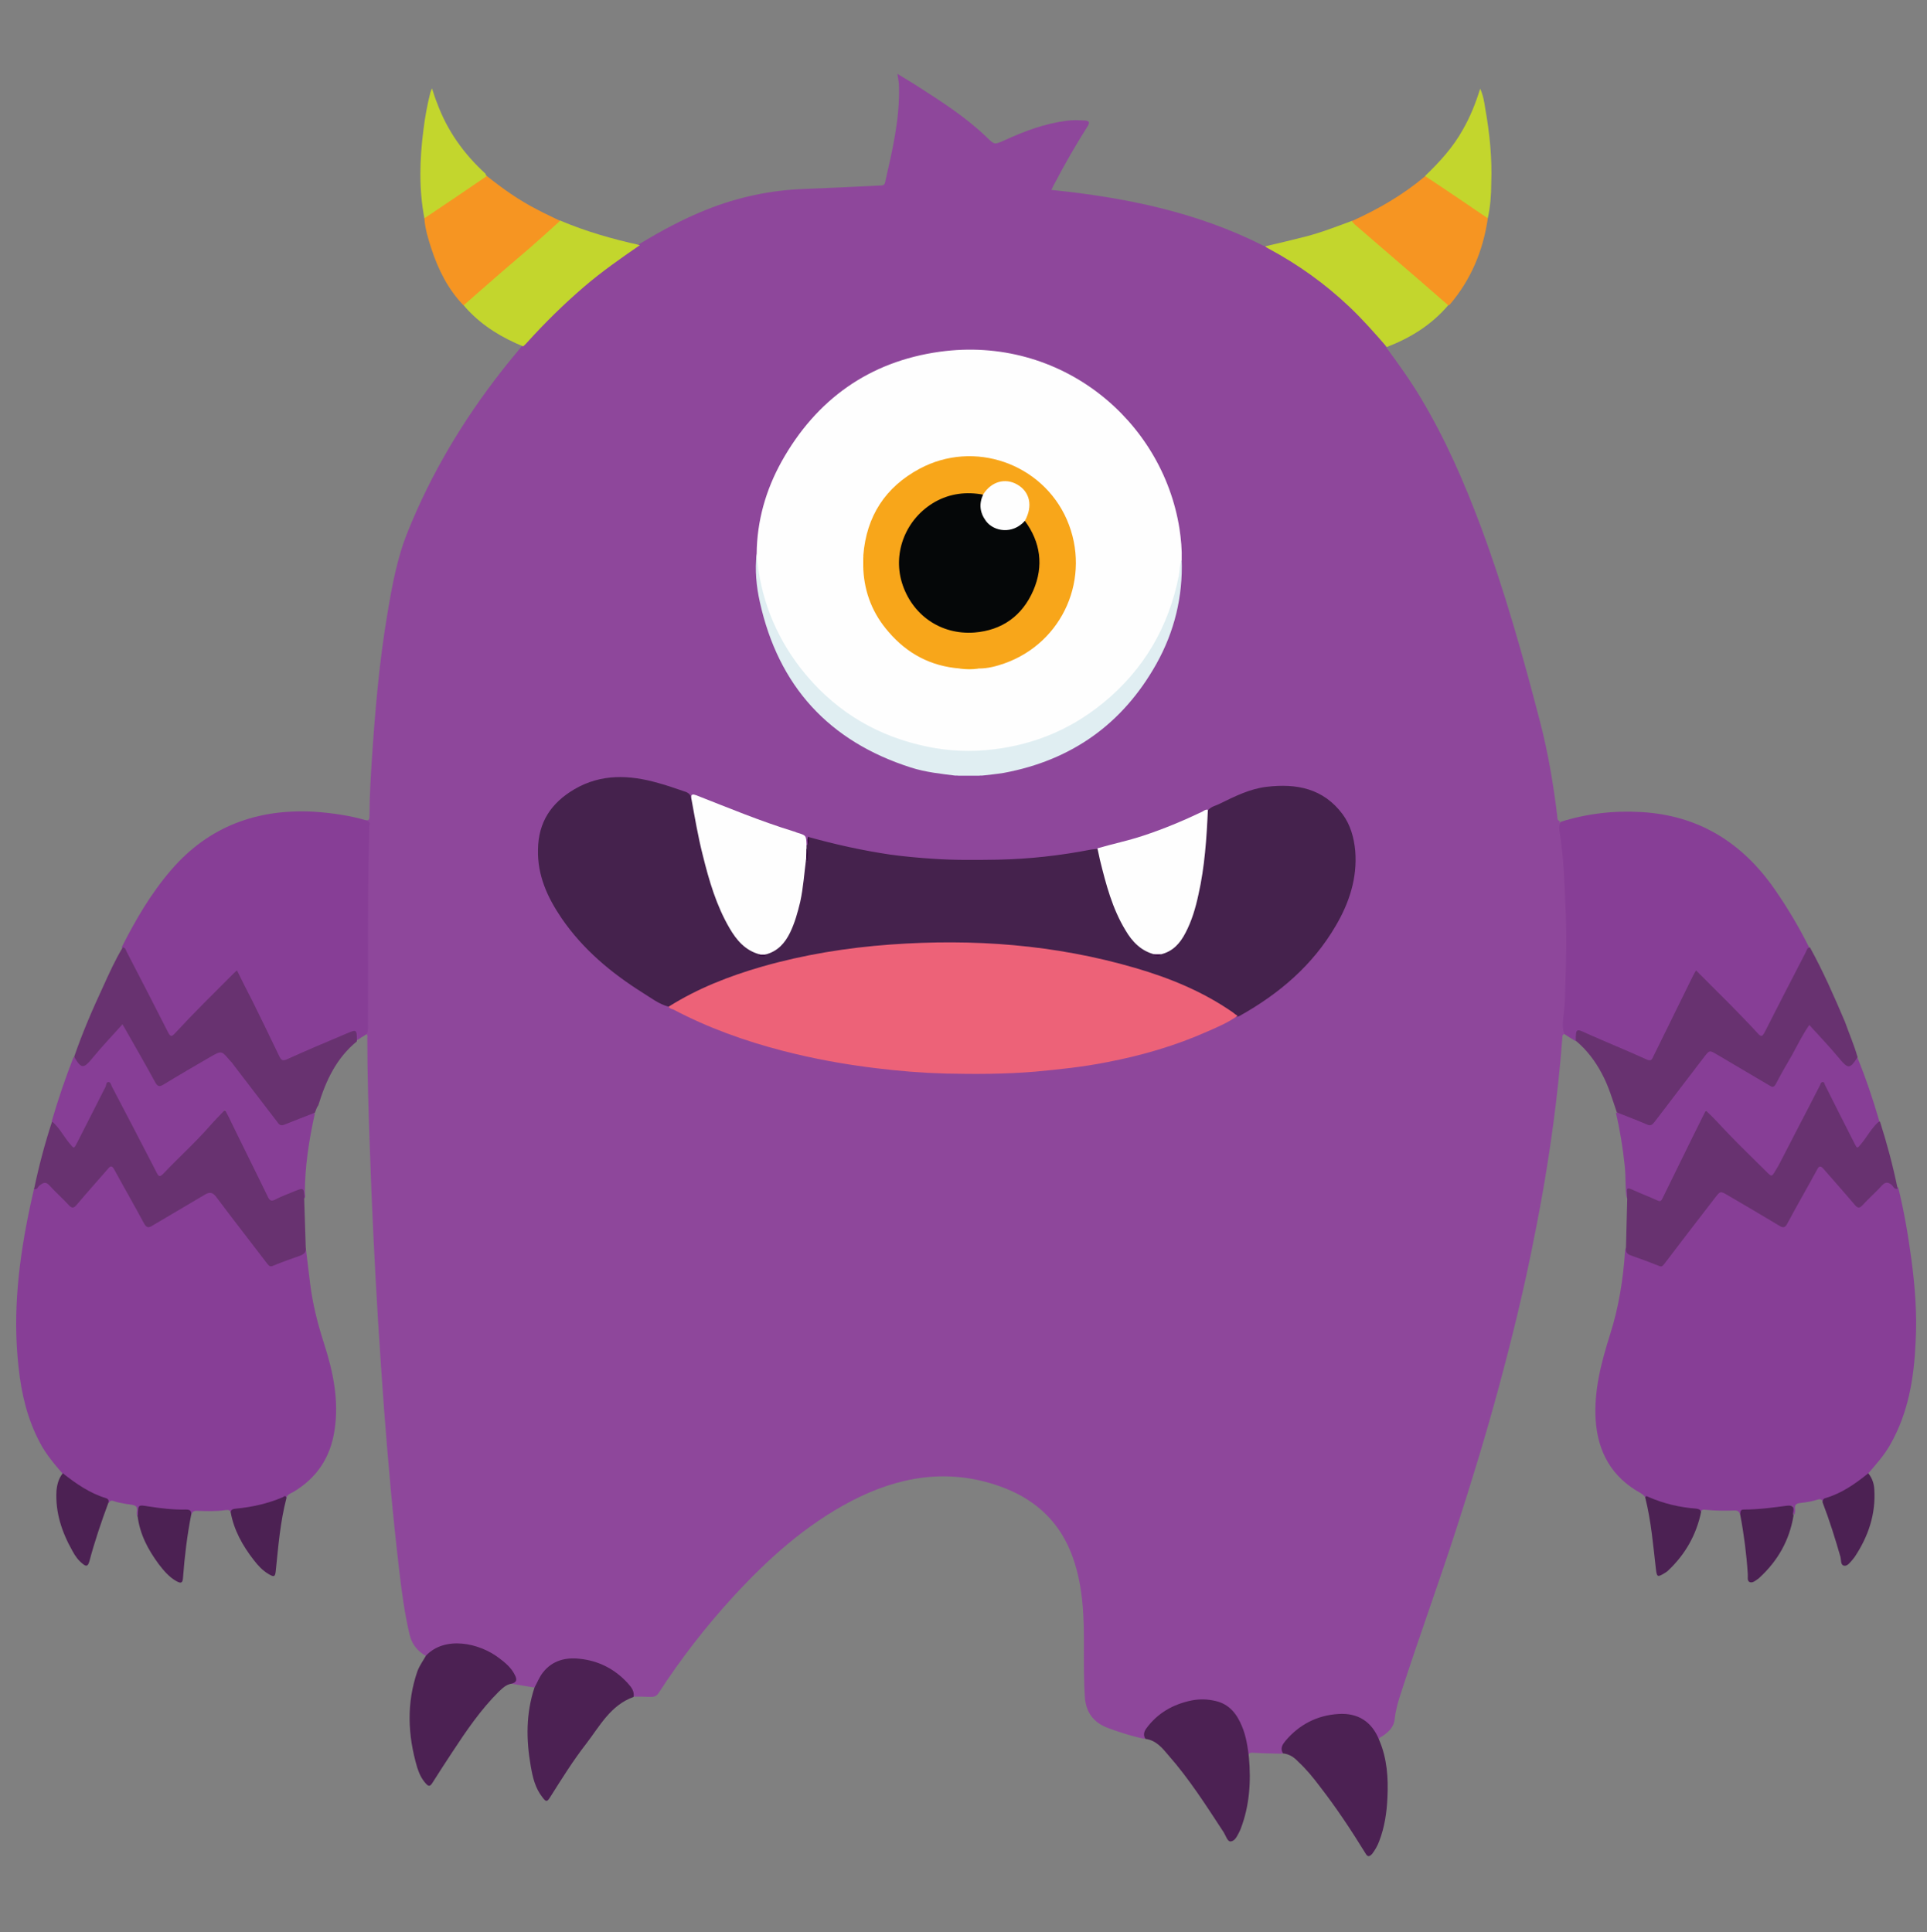 <?xml version="1.0" encoding="utf-8"?>
<!-- Generator: Adobe Illustrator 21.1.0, SVG Export Plug-In . SVG Version: 6.00 Build 0)  -->
<svg version="1.1" id="Слой_1" xmlns="http://www.w3.org/2000/svg" xmlns:xlink="http://www.w3.org/1999/xlink" x="0px" y="0px"
	 viewBox="0 0 610.7 612.5" style="enable-background:new 0 0 610.7 612.5;" xml:space="preserve">
<rect x="0" y="0" width="610.7" height="612.5" fill="#808080" stroke="none"/>
<style type="text/css">
	.st0{fill:#8E479B;}
	.st1{fill:#873E96;}
	.st2{fill:#683270;}
	.st3{fill:#C3D62D;}
	.st4{fill:#F69522;}
	.st5{fill:#4C2153;}
	.st6{fill:#FEFEFE;}
	.st7{fill:#45224D;}
	.st8{fill:#ED6278;}
	.st9{fill:#E0EEF2;}
	.st10{fill:#8B3C98;}
	.st11{fill:#35083E;}
	.st12{fill:#F8A61A;}
	.st13{fill:#F8A301;}
	.st14{fill:#F89F00;}
	.st15{fill:#2A0135;}
	.st16{fill:#34023E;}
	.st17{fill:#34013E;}
	.st18{fill:#050708;}
</style>
<g>
	<path class="st0" d="M495.8,327.8c-0.9,0.2-0.6,1-0.7,1.6c-0.7,8.9-1.6,17.7-2.8,26.6c-1.6,12-3.6,23.9-6,35.8
		c-3.2,16.5-7.2,32.8-11.6,49c-3.9,14.4-8.3,28.7-12.9,43c-5.7,17.7-12.1,35.1-17.8,52.8c-0.9,2.7-1.7,5.5-2,8.3
		c-0.2,2.4-1.8,4-3.7,5.3c-0.5,0.4-1.4,0.5-1.3,1.5c-0.9,0-0.9-0.8-1.2-1.3c-2.5-5-6.7-7.1-13.1-6.3c-5.3,0.6-9.8,2.9-13.6,6.6
		c-1.5,1.5-2.6,3.1-2.7,5.2c-3-0.1-6.1-0.1-9.1-0.3c-1.1-0.1-1.8,0.1-1.7,1.4c-0.9-0.1-0.8-0.9-0.8-1.5c-0.1-3-1-5.9-2.2-8.6
		c-2.7-6.4-6.9-7.9-12.9-7.6c-5.6,0.3-10.4,2.8-14.4,6.6c-1.5,1.4-2.5,3.2-2.5,5.3c-3.9-0.8-7.7-2-11.5-3.4c-4.7-1.7-7.2-5-7.5-10
		c-0.3-4.8-0.3-9.5-0.3-14.3c0.1-10.8-0.1-21.7-4.3-31.9c-4.3-10.3-12-16.8-22.4-20.5c-16.4-5.8-32-3.1-47,4.7
		c-14.5,7.6-26.5,18.4-37.5,30.4c-8.7,9.5-16.6,19.7-23.6,30.5c-0.6,0.9-1.3,1.2-2.4,1.2c-1.9-0.1-3.8-0.1-5.7-0.1
		c-3.5-7.7-10.1-10.7-17.8-11.6c-5.4-0.6-9.7,1.6-12.1,6.8c-0.3,0.7-0.6,1.6-1.5,1.9c-2.4-0.4-4.8-0.8-7.2-1.2
		c1.1-1.7,1-2.6-0.8-4.5c-4-4.3-8.8-7-14.7-7.6c-3.7-0.4-7.2,0.1-10.2,2.6c-0.4,0.4-0.8,0.9-1.5,0.6c-2.6-1.5-4.3-3.7-5-6.7
		c-1.6-6.8-2.5-13.6-3.3-20.5c-2-17-3.5-34-4.8-51.1c-0.7-9.3-1.3-18.7-1.9-28c-1.1-18.2-2-36.5-2.6-54.8c-0.4-11.5-0.8-23-0.8-34.6
		c0-0.5,0.2-1-0.4-1.4c-0.3-0.6-0.2-1.2-0.2-1.9c0-12.1,0.1-24.2,0-36.3c-0.1-8.8,0.5-17.5,0.4-26.3c0-1.1-0.1-2.1-0.2-3.2
		c1,0.2,1.1-0.5,1.1-1.3c0-6.2,0.4-12.5,0.8-18.7c1-15,2.3-30.1,4.8-45c1.5-9,3.1-18,6.5-26.4c7.4-18.4,17.5-35.3,29.7-50.9
		c2.1-2.7,4.3-5.3,6.5-8c0.8-2.2,2.7-3.5,4.2-5.1c9.3-9.9,19.5-18.9,30.9-26.3c0.6-0.4,1.1-0.8,1.9-0.8c6.9-4.2,13.9-8,21.4-11
		c10-4,20.3-6.2,31-6.6c8.1-0.3,16.2-0.7,24.2-1.1c0.8,0,1.3-0.1,1.5-1c2.3-10.1,4.7-20.1,4.4-30.5c0-1.2-0.3-2.4-0.5-3.9
		c2.4,1.5,4.5,2.7,6.5,4c7.6,4.9,15.3,9.8,21.9,16.2c2.4,2.3,2.3,2.3,5.5,0.9c6.3-2.9,12.7-5.3,19.6-6.2c2-0.3,3.9-0.2,5.9-0.1
		c1.3,0.1,1.7,0.5,0.9,1.8c-3.8,6-7.3,12.1-10.6,18.4c-0.3,0.5-0.5,1-0.9,1.8c23.4,2.4,46.1,7,67.2,17.7c3,0.6,5.3,2.4,7.8,3.9
		c11.6,7,21.5,16,30.1,26.5c0.4,0.4,0.9,0.8,0.8,1.5c3.9,5.3,7.8,10.7,11.2,16.4c7.8,13,13.8,26.8,19.1,41
		c7.5,20.2,13.3,40.9,18.7,61.7c2.5,9.7,4.2,19.6,5.4,29.6c0.1,0.7-0.1,1.5,0.8,1.8c0.6,4.4,1,8.8,1.4,13.2c1,12.3,0.9,24.6,0.7,37
		C496.6,316.4,496.2,322.1,495.8,327.8z"/>
	<path class="st1" d="M551.5,480.1c-0.3-0.8-0.6-1.3-1.7-1.3c-3,0.1-6.1,0.1-9.1-0.2c-0.7-0.1-1.4-0.2-1.7,0.7
		c-1.2-0.5-2.5-0.6-3.7-0.8c-4.8-0.6-9.4-2-13.9-3.8c-0.3-0.7-1-1.1-1.6-1.5c-9-5-13.4-12.9-14.1-23c-0.6-9.5,1.8-18.4,4.6-27.3
		c2.7-8.5,4.1-17.3,4.7-26.2c0-0.4,0.2-0.9,0.3-1.3c0.6,1.4,1.7,2,3.1,2.5c2,0.6,4,1.3,5.9,2.2c1.7,0.8,2.8,0.3,3.8-1.2
		c2.8-3.9,5.8-7.6,8.7-11.4c2.1-2.8,4.3-5.5,6.4-8.3c1.7-2.2,2.2-2.3,4.6-0.9c5.2,3.1,10.5,6.1,15.7,9.1c1.9,1.1,1.9,1,3-0.9
		c3-5.3,6-10.7,9-16c1-1.7,1.8-1.8,3-0.4c3.1,3.6,6.4,7.1,9.5,10.7c0.9,1,1.5,1.2,2.5,0.2c1.7-1.8,3.5-3.5,5.3-5.3
		c2.2-2.2,2.8-2.2,5,0c0.3,0.3,0.4,0.6,0.8,0.8c1.8,7.3,3.1,14.8,4.1,22.3c1.2,8.8,1.9,17.7,1.4,26.6c-0.5,11.4-2.3,22.5-8.1,32.6
		c-1.8,3.2-4.3,6-6.7,8.8c-1.2,1.9-3.2,3-5,4.2c-2.2,1.5-4.6,2.6-7.1,3.5c-0.9,0.3-1.7,0.7-2.5,1.4c-0.4-0.6-0.8-0.8-1.5-0.6
		c-1.8,0.6-3.7,0.9-5.5,1.1c-1.3,0.1-2.1,0.5-1.8,2.1c0.1,0.5-0.1,1.1-0.2,1.7c-0.9-0.9-0.5-2-0.6-2.9c-2.5,0.8-5.2,0.8-7.9,1.1
		c-2.1,0.2-4.2,0.6-6.3,0.4C552.8,479.1,552.2,479.7,551.5,480.1z"/>
	<path class="st1" d="M96.9,395.5c0.5,3.8,0.9,7.7,1.4,11.5c0.8,6.4,2.4,12.7,4.4,18.9c2.9,9,4.8,18.1,3.3,27.6
		c-1.3,8.5-5.6,15-13,19.4c-0.9,0.5-1.9,0.8-2.3,1.9c-5.1,2.1-10.3,3.5-15.8,4c-0.6,0.1-1.2,0.5-1.8,0.6c-0.3-0.9-1-0.8-1.7-0.7
		c-3,0.4-6.1,0.3-9.1,0.2c-1.1,0-1.4,0.5-1.7,1.3c-0.9-0.8-2-1-3.2-1c-4.4-0.2-8.7-0.6-13.2-1.3c-0.2,0.8,0.3,2-0.6,2.8
		c-0.7-1.1,0.5-2.7-0.8-3.4c-1-0.5-2.3-0.4-3.5-0.7c-1.1-0.2-2.2-0.4-3.3-0.8c-0.8-0.3-1.2,0-1.5,0.6c-1.4-1.3-3.3-1.6-4.9-2.4
		c-3.3-1.5-6.3-3.5-9-5.8c-0.3-0.2-0.5-0.5-0.6-0.9c-2.7-3.1-5.4-6.3-7.3-9.9c-4-7.5-5.9-15.5-6.8-23.9C3.9,416,6,399,9.6,382.1
		c0.4-1.8,0.8-3.6,1.2-5.4c3.2-3.3,3.3-3.3,6.6,0c1.5,1.5,3,2.9,4.4,4.5c0.9,1,1.6,0.9,2.5-0.2c3.1-3.7,6.3-7.1,9.5-10.7
		c1.3-1.5,2.1-1.4,3,0.4c3,5.4,6,10.8,9,16.2c1,1.7,1.1,1.8,2.8,0.8c5.1-3,10.4-6,15.5-9c2.8-1.7,3.2-1.6,5.2,1
		c4.9,6.4,9.8,12.9,14.7,19.3c1.7,2.1,1.7,2.2,4.3,1.2c1.9-0.7,3.8-1.5,5.7-2.1C95.2,397.5,96.3,396.8,96.9,395.5z"/>
	<path class="st1" d="M116.3,260.1c0.4,0.4,1.1,0.5,0.8,1.4c-0.2,0.8,0,1.8-0.1,2.7c-0.6,20.5-0.3,41-0.4,61.6c0,0.7,0,1.4-0.4,2
		c-1.2,0.7-2.3,1.5-3.5,2.2c-0.1-0.1-0.2-0.2-0.2-0.3c-0.4-0.8,0.1-2.1-0.7-2.4c-0.8-0.3-1.7,0.6-2.6,0.9
		c-5.9,2.6-11.8,5.1-17.7,7.6c-2.6,1.1-2.9,1-4.1-1.6c-3.7-8.1-7.8-15.9-11.7-23.8c-1-2.1-1.1-2.1-2.8-0.4
		c-5.5,5.5-11,10.9-16.3,16.7c-0.4,0.4-0.8,0.8-1.2,1.2c-1.4,1.2-1.9,1.1-2.8-0.5c-1.5-2.8-2.9-5.6-4.4-8.5
		c-3.2-6.2-6.5-12.4-9.6-18.7c4.4-8.7,9.3-17.1,15.7-24.5c11.9-13.8,27.3-19.4,45.3-18.4C105.3,257.7,110.9,258.5,116.3,260.1z"/>
	<path class="st1" d="M495.8,327.8c-0.8-1.9-0.5-3.9-0.3-5.8c0.5-3.4,0.5-6.8,0.6-10.2c0.3-8.4,0.4-16.8,0-25.2
		c-0.3-7.6-0.6-15.2-1.8-22.7c-0.2-1.1-0.3-2.3,0.3-3.4c8.3-2.6,16.8-3.6,25.4-3.1c18.3,1,32.2,9.7,42.5,24.6
		c4.1,5.9,7.7,12,10.9,18.4c-4.5,9.1-9.3,18-13.9,27c-1,1.9-1.6,2-3.1,0.4c-5.6-5.7-11-11.5-16.7-17.1c-0.3-0.3-0.7-0.6-0.9-0.9
		c-0.9-1.1-1.5-1.1-2.1,0.3c-3.8,8-8.1,15.8-11.7,23.8c-0.2,0.3-0.3,0.7-0.5,1c-1,1.9-1.3,2.1-3.3,1.2c-6.3-2.7-12.7-5.3-19-8.2
		c-2-0.9-2-0.9-2.5,1.3c-0.1,0.3-0.1,0.6-0.4,0.8C498.1,329.3,496.9,328.5,495.8,327.8z"/>
	<path class="st2" d="M96.9,395.5c0.2,1.4-0.5,2-1.7,2.5c-2.9,1-5.7,2-8.6,3.2c-0.9,0.4-1.2,0.2-1.8-0.5
		c-5.4-7.1-10.9-14.1-16.2-21.2c-1.1-1.5-2.1-1.8-3.7-0.8c-5.5,3.3-11.1,6.5-16.6,9.8c-1.1,0.7-1.8,0.8-2.6-0.6
		c-3.1-5.8-6.4-11.5-9.5-17.2c-0.6-1.1-1.1-1.3-1.9-0.3c-3.3,3.8-6.7,7.6-10,11.5c-0.9,1.1-1.5,1.2-2.5,0.1c-1.9-2.1-4.1-4-6-6.1
		c-1.3-1.5-2.1-1-3.3-0.1c-0.5,0.4-0.7,1.4-1.7,1.1c1.5-7.2,3.4-14.4,5.7-21.4c1-0.2,1.4,0.6,1.9,1.3c1.3,1.6,2.5,3.4,3.7,5.1
		c1.1,1.4,1.2,1.4,2-0.1c1.4-2.8,2.8-5.6,4.2-8.4c1.5-3.1,3.3-6,4.7-9.2c0.3-0.6,0.6-1.4,1.4-1.4c0.8,0,1.1,0.8,1.4,1.4
		c4.2,8.1,8.4,16.2,12.6,24.3c2.7,5.2,2,4.2,5.3,0.9c5.2-5.1,10.3-10.2,15.2-15.6c0.3-0.4,0.7-0.7,1.1-1.1c0.9-0.9,1.7-1,2.4,0.3
		c1.7,3.5,3.6,7,5.2,10.6c2.4,5.2,5.1,10.3,7.6,15.4c0.5,1.1,1.1,1.1,2.1,0.7c2.4-1.1,4.8-2.1,7.2-3.1c1.9-0.8,2-0.6,2,1.4
		c0,0.6,0.2,1.3-0.1,1.9C96.6,385.1,96.7,390.3,96.9,395.5z"/>
	<path class="st2" d="M601.4,376.8c-1.2,0.3-1.4-0.9-2-1.3c-1.1-0.8-1.8-0.9-2.9,0.2c-2,2.2-4.2,4.1-6.2,6.3c-1,1.1-1.6,1-2.5-0.1
		c-3.3-3.9-6.7-7.7-10-11.5c-0.9-1-1.4-0.7-1.9,0.3c-3.1,5.7-6.4,11.4-9.5,17.2c-0.6,1.2-1.3,1.4-2.4,0.7
		c-5.5-3.3-10.9-6.5-16.4-9.7c-2.4-1.4-2.4-1.4-4.1,0.8c-5.4,7-10.8,14-16.1,21c-0.6,0.8-1,0.9-1.8,0.5c-2.8-1.1-5.7-2.2-8.6-3.2
		c-1.3-0.4-1.9-1.1-1.7-2.5c0.1-5.2,0.3-10.4,0.4-15.5c-0.5-4.2-0.4-4.3,3.3-2.7c1.9,0.8,3.8,1.5,5.6,2.4c1.3,0.6,1.9,0.3,2.5-0.9
		c3.4-6.8,6.8-13.7,10.1-20.6c0.8-1.7,1.7-3.4,2.6-5.1c0.6-1.3,1.4-1.3,2.4-0.4c2,1.9,3.8,4,5.7,6c4,4.3,8.3,8.3,12.4,12.5
		c1.3,1.3,1.4,1.3,2.3-0.3c2.6-4.5,4.7-9.2,7.2-13.7c2.2-4.1,4.3-8.2,6.4-12.4c0.4-0.8,0.6-1.9,1.6-1.9c1.2,0,1.4,1.2,1.8,2
		c2.6,5.4,5.5,10.6,8.1,16c0.2,0.4,0.4,0.8,0.6,1.2c0.5,1,1,1,1.6,0.1c1.3-1.8,2.6-3.6,4-5.4c0.5-0.6,0.9-1.4,1.9-1.3
		C598,362.4,599.9,369.5,601.4,376.8z"/>
	<path class="st1" d="M96.5,379.9c-0.2-3.5-0.2-3.5-3.4-2.2c-1.9,0.8-3.9,1.5-5.8,2.5c-1.3,0.7-1.8,0.4-2.4-0.8
		c-4.1-8.5-8.4-17-12.5-25.5c-0.3-0.6-0.6-1.1-1.1-2.1c-1.7,1.8-3.3,3.4-4.8,5.1c-4.6,5.3-9.9,10-14.8,15.2c-1,1-1.4,0.9-2-0.3
		c-4.7-9.1-9.4-18.2-14.2-27.3c-0.3-0.5-0.4-1.4-1-1.5c-0.9-0.1-0.8,0.9-1,1.4c-3,5.9-6,11.8-9,17.7c-1.1,2.1-1,2.1-2.5,0.3
		c-1.9-2.3-3.2-5-5.6-7c2-6.9,4.3-13.6,6.9-20.3c0.7,0.2,1.2,0.8,1.5,1.4c0.9,1.3,1.8,1.2,2.7,0.1c2.4-2.9,5-5.6,7.5-8.4
		c0.7-0.9,1.5-1.7,2.3-2.5c1.2-1.3,1.6-1.3,2.5,0.3c2.9,4.9,5.6,9.8,8.3,14.8c1.9,3.6,1.8,3.6,5.2,1.6c4.9-2.9,9.8-5.7,14.7-8.6
		c2.1-1.3,2.6-1.1,4.1,0.9c5.2,6.7,10.3,13.4,15.5,20.2c1,1.3,1.9,1.6,3.4,1c2.3-1,4.6-1.8,7-2.7c0.6-0.2,1.1-0.6,1.8-0.3
		c-1.9,8.5-3.2,17-3.2,25.7C96.7,378.9,96.8,379.4,96.5,379.9z"/>
	<path class="st1" d="M595.6,355.4c-2.4,2-3.8,4.8-5.7,7.1c-1.3,1.6-1.3,1.7-2.2-0.1c-3.1-6.1-6.2-12.2-9.3-18.4
		c-0.2-0.4-0.2-1-0.7-1c-0.7-0.1-0.7,0.6-0.9,1c-4.2,8.1-8.4,16.2-12.5,24.2c-0.5,1-1,1.9-1.6,2.8c-1.2,2.1-1.2,2.1-3,0.3
		c-4.1-4.1-8.3-8.1-12.3-12.3c-2.2-2.3-4.3-4.7-6.8-7c-2,4-3.9,7.8-5.8,11.7c-2.7,5.4-5.3,10.9-8,16.3c-0.4,0.8-0.8,0.9-1.6,0.5
		c-2.6-1.2-5.3-2.2-7.9-3.4c-1.5-0.7-1.9-0.5-1.7,1.1c0.1,0.6,0,1.1-0.1,1.7c-0.5-3.4-0.2-6.9-0.6-10.4c-0.6-5.7-1.5-11.3-2.8-16.8
		c2-0.1,3.6,1.1,5.4,1.7c1.2,0.4,2.4,0.8,3.6,1.3c1.5,0.7,2.3,0.1,3.2-1c5.1-6.7,10.2-13.4,15.3-20c1.7-2.2,2.1-2.3,4.6-0.8
		c5.2,3.1,10.6,6,15.8,9.3c1.4,0.9,2.1,0.5,2.8-0.8c2.7-5.1,5.6-10.1,8.4-15.2c1.8-3.2,1.9-3.3,4.4-0.5c2.7,3,5.4,5.9,8,9
		c2.2,2.6,2.6,2.2,4,0.2c0.3-0.4,0.6-0.7,1-0.8C591.3,341.7,593.6,348.5,595.6,355.4z"/>
	<path class="st2" d="M99.8,352.7c-3.3,1.3-6.5,2.5-9.7,3.8c-1,0.4-1.6,0.1-2.1-0.7c-4.7-6.1-9.4-12.3-14.1-18.4
		c-0.3-0.5-0.7-0.9-1.1-1.3c-2.6-3.1-2.6-3.1-6.1-1.1c-5,2.9-10,5.8-14.9,8.8c-1.2,0.7-1.8,0.7-2.6-0.7c-3.2-5.9-6.6-11.8-9.9-17.6
		c-0.1-0.2-0.3-0.4-0.5-0.8c-3.2,3.6-6.5,7-9.5,10.7c-2.8,3.4-3.5,3.5-5.8-0.4c2.6-7.6,5.8-15,9.2-22.3c1.9-4.2,3.8-8.4,6.2-12.4
		c0.9,0.1,1,0.9,1.3,1.5c4.4,8.5,8.8,17,13.1,25.5c0.7,1.3,1.1,1.4,2.1,0.3c5.9-6.4,12-12.4,18.2-18.6c0.4-0.4,0.9-0.9,1.5-1.4
		c1.6,3.3,3.2,6.4,4.8,9.5c2.9,5.9,5.8,11.8,8.6,17.7c0.6,1.2,1,1.6,2.4,1c6.4-2.9,12.8-5.6,19.2-8.3c2.8-1.2,3-1.1,3,2
		c0,0.2,0,0.4,0,0.6c-6.5,5.3-9.8,12.4-12.2,20.2C100.4,351,100.1,351.9,99.8,352.7z"/>
	<path class="st2" d="M588.7,335.1c-2.4,3.8-3,3.8-5.8,0.4c-3-3.6-6.2-7-9.5-10.6c-2.1,3-3.7,6.3-5.4,9.4c-1.8,3.1-3.6,6.2-5.2,9.3
		c-0.6,1.1-1.1,1.1-2,0.5c-5.5-3.3-11.1-6.5-16.6-9.8c-2.4-1.4-2.4-1.5-4.1,0.7c-5.3,6.9-10.5,13.8-15.8,20.7
		c-0.6,0.7-1.1,1.3-2.2,0.8c-3.2-1.4-6.5-2.6-9.7-3.9c-1.4-4.1-2.6-8.3-4.7-12.2c-2.1-4-4.8-7.6-8.3-10.5c0-3.9,0.1-3.9,3.5-2.3
		c6.3,2.8,12.7,5.4,19.1,8.3c1.4,0.6,1.6-0.3,2-1.1c4.2-8.5,8.3-16.9,12.5-25.4c0.3-0.6,0.6-1.1,1-1.8c3.7,3.7,7.3,7.3,10.9,10.9
		c2.9,3,5.9,6,8.7,9.1c1,1.1,1.4,1,2.1-0.3c4.3-8.5,8.7-17,13.1-25.5c0.3-0.6,0.4-1.4,1.3-1.5c4.2,7.6,7.7,15.6,11.1,23.6
		C586,327.6,587.6,331.2,588.7,335.1z"/>
	<path class="st3" d="M439.5,110c-3.8-4.4-7.6-8.7-11.8-12.7c-7.7-7.3-16.2-13.4-25.5-18.4c-0.4-0.2-0.9-0.5-1.3-0.8
		c4.3-1,8.5-2,12.8-3.1c5.1-1.3,9.9-3.2,14.8-5c2.1,0.7,3.4,2.5,4.9,3.8c6.3,5.4,12.6,10.9,18.9,16.4c2,1.7,4,3.3,5.9,5.1
		c0.4,0.4,1,0.6,0.9,1.3C453.7,103,447,107.1,439.5,110z"/>
	<path class="st3" d="M202.8,77.7c-6.1,4.2-12.1,8.4-17.7,13.2c-6.4,5.5-12.3,11.3-18,17.6c-0.4,0.5-0.9,0.9-1.3,1.3
		c-6.6-2.7-12.6-6.3-17.5-11.5c-0.5-0.5-0.9-1-1.4-1.6c-0.2-0.8,0.5-1.1,1-1.5c8.5-7.5,17.1-14.9,25.7-22.3c1.2-1.1,2.2-2.4,3.9-3
		C185.7,73.4,194.2,75.8,202.8,77.7z"/>
	<path class="st4" d="M459,96.8c-5.5-4.8-11-9.6-16.5-14.3c-4.4-3.8-8.8-7.6-13.2-11.4c-0.3-0.3-0.6-0.7-0.9-1
		c8.4-3.8,16.2-8.3,23.2-14.2c0.7-0.2,1.2,0.3,1.7,0.6c5.6,3.8,11.1,7.6,16.8,11.3c0.6,0.4,1.2,0.8,1.4,1.5
		c-1.5,10.2-5.3,19.3-12,27.2C459.4,96.6,459.2,96.7,459,96.8z"/>
	<path class="st4" d="M177.5,70c-3.2,2.9-6.4,5.8-9.6,8.6c-4.3,3.7-8.7,7.4-13,11.2c-2.7,2.3-5.3,4.7-8,7c-4.9-5.1-8-11.3-10.2-18
		c-1-3.1-2-6.3-2.2-9.6c0.2-0.8,0.9-1.2,1.5-1.6c5.5-3.6,10.8-7.4,16.3-11c0.6-0.4,1.2-1,2-0.8c5,4,10.2,7.7,15.9,10.6
		C172.6,67.7,175.1,68.8,177.5,70z"/>
	<path class="st5" d="M135,524.8c6-6.3,16.8-4.1,23.2,0.8c2,1.5,3.9,3.1,5,5.4c0.7,1.4,0.6,2.3-1.1,2.7c-1.8,0.3-2.9,1.5-4.1,2.6
		c-5.7,5.7-10.2,12.3-14.6,19c-2.2,3.3-4.3,6.6-6.4,9.9c-0.7,1.1-1.2,1.1-2,0.2c-1.4-1.5-2.2-3.3-2.8-5.2c-3-10.2-3.4-20.4,0.1-30.5
		C133,527.9,134.1,526.4,135,524.8z"/>
	<path class="st5" d="M406.6,555.8c-1-1.6-0.1-2.9,0.8-4c4.4-5.2,10.1-8.1,16.8-8.5c6.1-0.4,10.6,2.4,12.9,8.3
		c2.5,5.8,2.9,12,2.6,18.2c-0.2,4.7-0.9,9.4-2.6,13.8c-0.5,1.4-1.3,2.8-2.2,4c-0.9,1-1.5,1.1-2.2-0.2c-4.5-7.3-9.2-14.4-14.4-21.1
		c-2.1-2.8-4.3-5.5-6.9-7.9C410.1,557,408.6,556,406.6,555.8z"/>
	<path class="st5" d="M169.4,534.9c0.9-1.6,1.5-3.3,2.7-4.8c3-3.8,7.2-4.8,11.6-4.3c5.9,0.6,11.1,3.2,15.2,7.7
		c1.1,1.2,2.2,2.5,1.9,4.4c-7.3,2.6-10.7,9.2-15,14.8c-4.2,5.4-7.8,11.2-11.4,16.9c-1,1.6-1.3,1.7-2.5,0.1c-2.3-2.9-3.1-6.4-3.7-9.9
		C166.7,551.3,166.7,543,169.4,534.9z"/>
	<path class="st5" d="M363,551.2c-0.7-1.1-0.5-2.2,0.2-3.2c3.6-5,8.6-7.8,14.5-9c2.6-0.5,5.1-0.4,7.6,0.2c4.3,1,6.7,4.1,8.3,8
		c1.3,3.1,1.8,6.4,2.2,9.8c0.7,7.7,0.2,15.4-2.6,22.7c-0.1,0.2-0.2,0.5-0.3,0.7c-0.7,1.3-1.4,3.2-2.9,3.3c-1,0.1-1.5-1.8-2.2-2.9
		c-5.5-8.4-10.9-16.9-17.5-24.4C368.3,554,366.3,551.6,363,551.2z"/>
	<path class="st3" d="M471.5,69.2c-6.6-4.5-13.2-9-19.9-13.4c4.6-4.4,8.9-9.1,12-14.7c2.3-4,4-8.2,5.5-13c1,2.3,1.3,4.3,1.6,6.3
		c1.4,7.8,2.2,15.7,1.9,23.7C472.6,61.8,472.3,65.6,471.5,69.2z"/>
	<path class="st3" d="M154.3,55.8c-6.6,4.5-13.2,9-19.8,13.4c-1.8-9.4-1.5-18.7-0.3-28.1c0.5-4,1.2-7.9,2.2-11.8
		c0.1-0.3,0.2-0.6,0.5-1.3c0.6,1.8,1,3.2,1.6,4.6c3.2,8.8,8.5,16.2,15.4,22.5C153.9,55.3,154,55.6,154.3,55.8z"/>
	<path class="st5" d="M577.6,476.2c0-0.6,0.2-1.1,0.8-1.3c5.2-1.5,9.5-4.5,13.7-7.9c1.2,1.5,1.8,3.2,1.9,5.1
		c0.5,7.9-1.9,14.9-6.2,21.4c-0.2,0.3-0.5,0.6-0.7,0.9c-0.8,0.9-1.6,2.1-2.7,1.9c-1.1-0.2-0.9-1.8-1.1-2.7
		C581.6,487.7,579.8,481.9,577.6,476.2z"/>
	<path class="st5" d="M19.9,467c4.2,3.3,8.5,6.3,13.7,7.9c0.7,0.2,0.9,0.7,0.8,1.3c-2.3,6.2-4.4,12.4-6.1,18.8
		c-0.5,1.7-1.1,1.5-2.1,0.7c-1.4-1.1-2.4-2.5-3.2-4c-3.4-6-5.5-12.3-5.1-19.2C18.1,470.5,18.6,468.6,19.9,467z"/>
	<path class="st5" d="M43.6,480.5c0-0.1,0.1-0.2,0.1-0.4c0.1-3.2,0.1-3.1,3.3-2.6c3.9,0.6,7.9,1.1,11.9,1c1.2,0,1.8,0.3,1.7,1.6
		c-1.3,6.6-2.1,13.3-2.6,20c-0.1,1.9-0.8,1.8-2.1,1.1c-2.3-1.3-4-3.3-5.6-5.4C46.9,491.2,44.3,486.3,43.6,480.5z"/>
	<path class="st5" d="M551.5,480.1c0.1-0.7-0.1-1.6,1.1-1.6c4.6,0,9.1-0.6,13.6-1.2c1.7-0.2,2.5,0.2,2.1,2c-0.1,0.4,0,0.8,0.1,1.1
		c-1.3,7.9-5,14.4-10.9,19.8l-0.1,0.1c-0.9,0.6-1.9,1.6-2.9,1.2c-0.9-0.4-0.5-1.7-0.6-2.6C553.5,492.7,552.7,486.4,551.5,480.1z"/>
	<path class="st5" d="M521.4,474.7c0.2-0.7,0.6-0.4,1-0.2c4.8,2.1,9.8,3.3,15.1,3.7c0.7,0.1,1.4,0.2,1.6,1.1
		c-1.5,7.2-5,13.4-10.4,18.5c-0.4,0.4-0.9,0.7-1.4,1c-2,1.2-2.2,1-2.5-1.3C523.9,489.8,523.3,482.2,521.4,474.7z"/>
	<path class="st5" d="M73.1,479.3c0.2-1,1-1,1.8-1.1c5.1-0.5,10-1.6,14.7-3.6c0.4-0.2,0.9-0.8,1.2,0.2c-2,7.6-2.6,15.4-3.4,23.1
		c-0.2,1.9-0.5,2.1-2.2,1.1c-1.9-1.1-3.4-2.7-4.7-4.4C76.9,490,74.1,485,73.1,479.3z"/>
	<path class="st6" d="M239.8,175.5c0.1-10.4,2.9-20.2,7.9-29.2c11-19.7,27.8-31.7,50.1-34.8c38.4-5.3,70.6,21.7,76,56.1
		c0.5,3.3,0.8,6.6,0.7,9.9c-0.5,2.2-0.2,4.5-0.7,6.8c-2.6,11.9-7.8,22.4-16,31.5c-10.4,11.5-23.1,18.9-38.4,21.6
		c-21,3.6-39.8-1.3-56.2-15c-11.5-9.6-18.8-21.9-22.3-36.5C240.1,182.5,239.5,179.1,239.8,175.5z"/>
	<path class="st7" d="M211.9,319.1c-3.1-0.8-5.6-2.8-8.2-4.4c-10-6.3-18.9-13.7-25.7-23.6c-4.5-6.6-7.7-13.6-7.5-21.8
		c0.1-8.7,4.2-14.8,11.5-19.1c8.5-5,17.5-4.6,26.6-2c2.6,0.7,5.2,1.6,7.8,2.5c1.4,0.4,2.6,0.9,2.7,2.6c0.9,0.8,0.8,2,1,3
		c1.5,8.5,3.2,17,6,25.2c2,5.8,4.2,11.4,8,16.3c1.7,2.2,4,3.2,6.3,4.4c0.7,0.6,1.7,0.6,2.4,0c5.1-2.1,7.3-6.4,8.8-11.3
		c1.6-5.6,2.7-11.2,2.9-17c0-0.7-0.1-1.4,0.7-1.8c0.2,0.1,0.5,0.2,0.2,0.5c0.2,0,0.2-0.1,0.2-0.3c-0.4-1.1-0.2-2.2-0.5-3.3
		c0-0.4,0-0.8,0.4-1.1c0.1,0,0.2,0,0.3,0c0.6-0.8-0.1-1.8,0.4-2.6c8.6,2.4,17.2,4.3,26,5.6c4.4,0.6,8.8,1,13.3,1.3
		c6.9,0.5,13.9,0.4,20.8,0.3c9.9-0.2,19.7-1.3,29.5-3.2c0.6-0.1,1.3-0.1,1.9-0.2c1,0.9,1,2.2,1.3,3.3c1.5,6.7,3.4,13.3,6.4,19.5
		c2.3,4.6,5.1,8.6,10.2,10.4c0.9,0.6,1.7,0.8,2.5-0.1c5.2-1.8,7.3-6.3,9-11c2.3-6.2,3.3-12.7,4.1-19.2c0.4-3.9,0.8-7.7,0.8-11.6
		c0-1.2,0.1-2.4,0.8-3.5c1-1.3,2.6-1.5,3.9-2.2c4.7-2.3,9.5-4.7,14.8-5.3c9.4-1.1,17.9,0.5,24,8.7c2.5,3.4,3.6,7.4,4,11.6
		c0.7,8.6-1.9,16.5-6.2,23.8C416,306,405.4,315,392.9,322c-0.3,0.2-0.6,0.2-0.9,0.3c-0.9,0-1.6-0.5-2.2-1
		c-10.3-7.1-21.8-11.4-33.8-14.8c-11.6-3.2-23.5-5.2-35.5-6.2c-9.6-0.9-19.3-1.2-29-0.8c-16.8,0.7-33.5,2.8-49.7,7.5
		c-9.8,2.8-19.2,6.5-28,11.6C213.3,318.8,212.7,319.3,211.9,319.1z"/>
	<path class="st8" d="M211.9,319.1c9.2-5.8,19.2-9.7,29.6-12.7c13.3-3.8,26.9-6,40.7-7c26.3-1.9,52.1,0,77.5,7.4
		c11,3.2,21.5,7.5,31,14.1c0.5,0.4,1,0.8,1.5,1.1c-2.9,2.1-6.2,3.5-9.4,4.9c-10.3,4.6-21,7.7-32,9.8c-7.5,1.5-15.2,2.3-22.8,3
		c-9.5,0.8-18.9,0.8-28.4,0.6c-7.3-0.2-14.7-0.8-22-1.7c-10-1.2-19.8-3-29.5-5.5c-12-3.1-23.7-7.3-34.7-13.1
		C212.8,319.8,212.2,319.7,211.9,319.1z"/>
	<path class="st6" d="M255.6,267.8c0,0.4,0,0.8,0,1.2c0.1,1,0.3,2-0.1,3c-0.6,4.6-0.9,9.3-1.9,13.9c-0.8,3.3-1.7,6.6-3.2,9.7
		c-1.6,3.3-3.9,5.9-7.6,6.9c-0.7,0.4-1.4,0.4-2.1,0c-4.5-1.2-7.3-4.5-9.5-8.3c-4.2-7.2-6.5-15.1-8.5-23.2
		c-1.5-5.9-2.5-11.9-3.6-17.9c-0.2-1.5,0.5-1.4,1.6-1c10.2,4,20.3,8.2,30.7,11.4c0.4,0.1,0.7,0.2,1.1,0.4
		C255.5,264.8,255.5,264.8,255.6,267.8z"/>
	<path class="st9" d="M239.8,175.5c1,13.5,5.7,25.7,14,36.4c9.7,12.4,22.2,20.5,37.5,24.2c6.9,1.7,13.9,2.3,21,1.7
		c13.9-1.2,26.3-6,37.2-14.9c13-10.6,20.9-24.2,24.1-40.5c0.3-1.6,0.2-3.4,0.9-5c0.4,11.7-2.3,22.8-8,33
		c-10.7,19.1-26.9,30.6-48.4,34.6c-2.4,0.4-4.8,0.6-7.2,0.9c-2.6,0.4-5.2,0.4-7.8,0c-4.8-0.6-9.7-1.1-14.4-2.6
		c-26-8.3-42-25.8-47.9-52.5C239.7,185.9,239.2,180.7,239.8,175.5z"/>
	<path class="st6" d="M382.8,256.7c-0.4,9-1,18.1-3,26.9c-0.9,4.2-2.1,8.3-4.1,12.1c-1.7,3.3-4,5.9-7.8,6.8c-0.7,0.3-1.4,0.4-2.1,0
		c-4.2-1.1-7-4-9.1-7.6c-4.2-6.9-6.2-14.6-8.1-22.3c-0.3-1.2-0.5-2.5-0.8-3.7c4.8-1.4,9.7-2.4,14.5-4c6.4-2.1,12.6-4.7,18.7-7.6
		C381.5,257,382.1,256.5,382.8,256.7z"/>
	<path class="st10" d="M303.1,245.9c2.6,0,5.2,0,7.8,0c0.5,0.2,1.1-0.2,1.7,0.4c-3.6,0-7.2,0-10.8,0
		C302.2,245.8,302.7,246.1,303.1,245.9z"/>
	<path class="st11" d="M256.3,265.1c-0.1,0.9,0.4,1.9-0.4,2.6C256.1,266.9,255.6,265.9,256.3,265.1z"/>
	<path class="st12" d="M273.6,176c1-12.4,7-21.6,17.8-27.4c17.3-9.3,38.9-1.7,46.7,16.1c7.9,18.2-1.1,39-19.8,45.6
		c-2.6,0.9-5.2,1.6-8,1.6c-2-0.3-4.1-0.3-6.1,0c-9.2-0.7-16.7-4.7-22.6-11.6c-4.9-5.6-7.6-12.2-8-19.8
		C273.8,179,273.8,177.5,273.6,176z"/>
	<path class="st13" d="M304.1,211.9c2-0.6,4.1-0.6,6.1,0C308.2,212.2,306.2,212.2,304.1,211.9z"/>
	<path class="st14" d="M273.6,176c0.5,1.5,0.6,3,0,4.6C273.6,179,273.6,177.5,273.6,176z"/>
	<path class="st15" d="M255.5,271.9c0-1,0.1-2,0.1-3c0.6,1.2,0.2,2.5,0.3,3.9c0,0.1-0.4-0.1-0.3-0.2
		C255.7,272.5,255.6,272.2,255.5,271.9z"/>
	<path class="st16" d="M240.7,302.6c0.7,0,1.4,0,2.1,0c-0.6,0.9-1.4,0.3-2.2,0.4c0,0-0.1-0.1,0-0.2
		C240.6,302.7,240.7,302.6,240.7,302.6z"/>
	<path class="st17" d="M365.8,302.5c0.7,0,1.4,0,2.1,0c-0.6,0.9-1.5,0.3-2.2,0.3c0,0,0-0.1,0-0.2
		C365.7,302.6,365.8,302.6,365.8,302.5z"/>
	<path class="st18" d="M324.8,165.1c5,6.8,6,14.3,2.7,22c-3.5,8.1-9.9,12.7-18.7,13.4c-10.8,0.8-19.9-5.7-23-15.9
		c-2.9-9.7,1.4-20.3,10.5-25.5c4.8-2.7,10-3.3,15.3-2.3c0.3,0.7,0,1.4-0.2,2.1c-0.6,3.1,0.6,6,3.1,7.6c2.4,1.6,6,1.4,8.4-0.4
		C323.6,165.6,324,165,324.8,165.1z"/>
	<path class="st6" d="M324.8,165.1c-3.9,4.4-9.8,3.4-12.3,0.1c-2-2.7-2.3-5.5-0.9-8.5c2.6-4.1,7-5.3,10.8-3.1
		C326.4,155.9,327.4,160.4,324.8,165.1z"/>
</g>
</svg>
